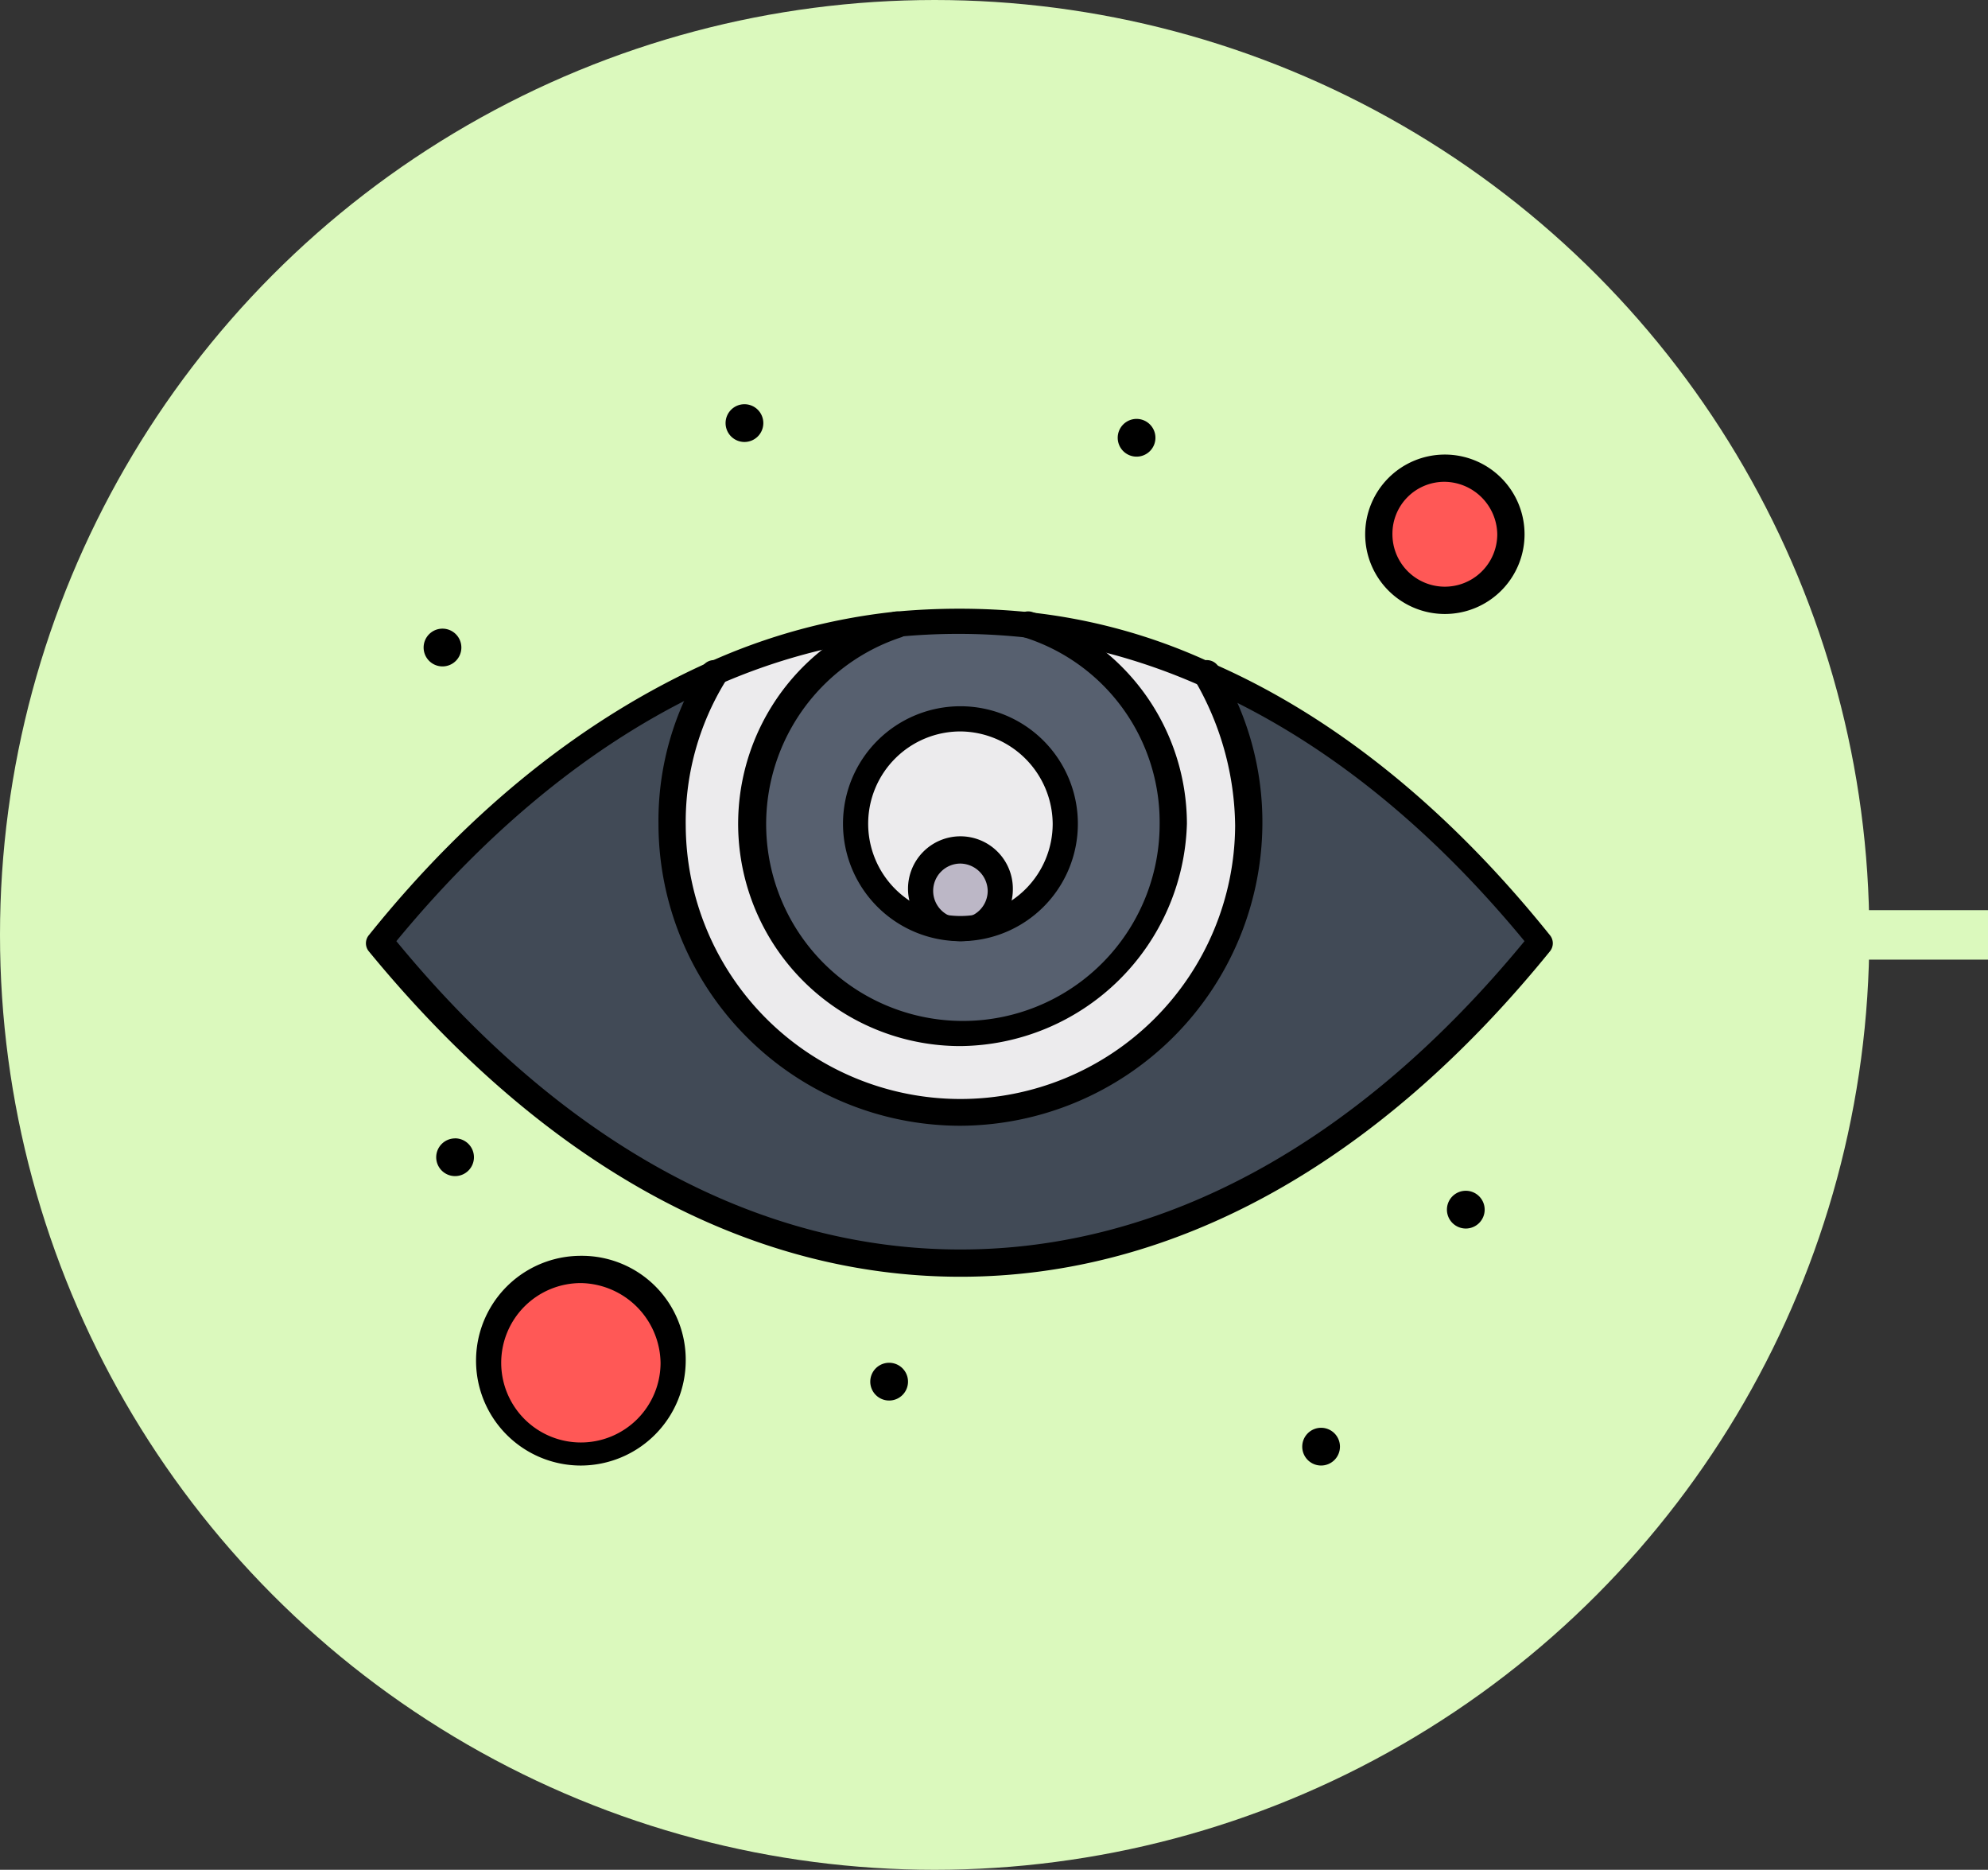 <svg xmlns="http://www.w3.org/2000/svg" xmlns:xlink="http://www.w3.org/1999/xlink" width="201" height="189" viewBox="0 0 201 189">
  <rect x="0" y="0" width="201" height="189" fill="#333333" stroke="none"/>
  <defs>
    <clipPath id="clip-path">
      <rect id="Rectángulo_379401" data-name="Rectángulo 379401" width="120" height="107.28" fill="none"/>
    </clipPath>
  </defs>
  <g id="Grupo_1077189" data-name="Grupo 1077189" transform="translate(-707 -1425)">
    <g id="Grupo_1077116" data-name="Grupo 1077116" transform="translate(0 91)">
      <rect id="Rectángulo_379363" data-name="Rectángulo 379363" width="16" height="5" transform="translate(892 1426)" fill="#dbf9bd"/>
      <g id="Grupo_161158" data-name="Grupo 161158" transform="translate(707 1334)">
        <circle id="Elipse_1142" data-name="Elipse 1142" cx="94.5" cy="94.5" r="94.5" fill="#dbf9bd"/>
      </g>
    </g>
    <g id="Grupo_1077126" data-name="Grupo 1077126" transform="translate(744 1465.859)">
      <g id="Grupo_1077060" data-name="Grupo 1077060" transform="translate(0 0)" clip-path="url(#clip-path)">
        <path id="Trazado_823184" data-name="Trazado 823184" d="M46.276,10.836a21.2,21.2,0,1,1-13.145,0,45.579,45.579,0,0,1,13.145,0" transform="translate(20.404 11.425)" fill="#57606f"/>
        <path id="Trazado_823185" data-name="Trazado 823185" d="M55.319,3.125A6.574,6.574,0,1,1,48.748,9.7a6.608,6.608,0,0,1,6.571-6.571" transform="translate(53.762 3.446)" fill="#ff5856"/>
        <path id="Trazado_823186" data-name="Trazado 823186" d="M15.226,41.539A9.328,9.328,0,1,1,5.9,50.867a9.328,9.328,0,0,1,9.328-9.328" transform="translate(6.505 45.812)" fill="#ff5856"/>
        <path id="Trazado_823187" data-name="Trazado 823187" d="M30.7,21.374A4.028,4.028,0,1,1,26.667,25.4,4.027,4.027,0,0,1,30.7,21.374" transform="translate(29.41 23.572)" fill="#bcb7c6"/>
        <path id="Trazado_823188" data-name="Trazado 823188" d="M34.143,15.123a10.6,10.6,0,0,1,0,21.2A4.028,4.028,0,1,0,30.113,32.3a3.9,3.9,0,0,0,4.029,4.027,10.6,10.6,0,1,1,0-21.2" transform="translate(25.964 16.678)" fill="#ecebed"/>
        <path id="Trazado_823189" data-name="Trazado 823189" d="M68.845,15.463a28.466,28.466,0,0,1,4.241,15.265A29.259,29.259,0,1,1,18.809,15.463a62.451,62.451,0,0,1,18.446-4.877,21.2,21.2,0,1,0,13.145,0,62.438,62.438,0,0,1,18.444,4.877" transform="translate(16.067 11.675)" fill="#ecebed"/>
        <path id="Trazado_823190" data-name="Trazado 823190" d="M84.3,12.905c12.3,5.3,23.746,14.63,33.921,27.137-35.194,43.252-82.26,43.252-117.668,0C10.732,27.535,22.182,18.206,34.477,12.905A28.465,28.465,0,0,0,30.238,28.17a29.257,29.257,0,1,0,58.514,0A29.181,29.181,0,0,0,84.3,12.905" transform="translate(0.611 14.232)" fill="#414a56"/>
        <path id="Trazado_823191" data-name="Trazado 823191" d="M53.881,37.808a1.908,1.908,0,1,1-1.907,1.907,1.907,1.907,0,0,1,1.907-1.907" transform="translate(57.32 41.697)"/>
        <path id="Trazado_823192" data-name="Trazado 823192" d="M46.926,49.2a1.907,1.907,0,1,1-1.909,1.907A1.907,1.907,0,0,1,46.926,49.2" transform="translate(49.648 54.263)"/>
        <path id="Trazado_823193" data-name="Trazado 823193" d="M38.052.706a1.907,1.907,0,1,1-1.907,1.907A1.909,1.909,0,0,1,38.052.706" transform="translate(39.863 0.778)"/>
        <path id="Trazado_823194" data-name="Trazado 823194" d="M26.155,46.076a1.908,1.908,0,1,1-1.907,1.907,1.909,1.909,0,0,1,1.907-1.907" transform="translate(26.742 50.815)"/>
        <path id="Trazado_823195" data-name="Trazado 823195" d="M19.2,0a1.908,1.908,0,1,1-1.909,1.909A1.908,1.908,0,0,1,19.2,0" transform="translate(19.07 0)"/>
        <path id="Trazado_823196" data-name="Trazado 823196" d="M5.285,35.288A1.908,1.908,0,1,1,3.378,37.2a1.909,1.909,0,0,1,1.907-1.907" transform="translate(3.725 38.918)"/>
        <path id="Trazado_823197" data-name="Trazado 823197" d="M4.68,10.788A1.908,1.908,0,1,1,2.773,12.7,1.906,1.906,0,0,1,4.68,10.788" transform="translate(3.058 11.898)"/>
        <path id="Trazado_823198" data-name="Trazado 823198" d="M44.594,59.372A30.538,30.538,0,0,1,14.065,28.843a29.483,29.483,0,0,1,4.452-15.9,1.382,1.382,0,1,1,2.332,1.485,27.159,27.159,0,0,0-4.029,14.63,27.775,27.775,0,0,0,55.549,0,29.761,29.761,0,0,0-4.029-14.63,1.382,1.382,0,1,1,2.332-1.485,30.011,30.011,0,0,1,4.452,15.9A30.675,30.675,0,0,1,44.594,59.372" transform="translate(15.512 13.561)"/>
        <path id="Trazado_823199" data-name="Trazado 823199" d="M40.37,53.9a22.467,22.467,0,0,1-6.786-43.887,1.442,1.442,0,0,1,1.7.847,1.441,1.441,0,0,1-.847,1.7A19.892,19.892,0,1,0,60.512,31.424a19.593,19.593,0,0,0-13.78-18.869,1.444,1.444,0,0,1-.85-1.7,1.444,1.444,0,0,1,1.7-.847A22.528,22.528,0,0,1,63.269,31.424,23.135,23.135,0,0,1,40.37,53.9" transform="translate(19.736 10.98)"/>
        <path id="Trazado_823200" data-name="Trazado 823200" d="M34.81,38.264A11.873,11.873,0,1,1,46.683,26.391,11.855,11.855,0,0,1,34.81,38.264m0-21.2a9.328,9.328,0,1,0,9.328,9.328,9.41,9.41,0,0,0-9.328-9.328" transform="translate(25.296 16.011)"/>
        <path id="Trazado_823201" data-name="Trazado 823201" d="M31.362,31.37a5.3,5.3,0,1,1,5.3-5.3,5.246,5.246,0,0,1-5.3,5.3m0-7.844a2.757,2.757,0,1,0,2.757,2.757,2.807,2.807,0,0,0-2.757-2.757" transform="translate(28.744 22.905)"/>
        <path id="Trazado_823202" data-name="Trazado 823202" d="M60.107,77.356c-21.626,0-42.192-11.448-59.789-32.861a1.286,1.286,0,0,1,0-1.695C10.706,29.865,22.369,20.749,34.664,15.237a61.385,61.385,0,0,1,18.659-5.089,70.165,70.165,0,0,1,13.357,0,58.269,58.269,0,0,1,18.657,5.089c12.3,5.3,23.958,14.628,34.346,27.562a1.291,1.291,0,0,1,0,1.695C102.3,65.908,81.733,77.356,60.107,77.356M3.075,43.434C19.824,63.788,39.541,74.6,60.107,74.6s40.282-10.813,57.032-31.167C107.173,31.349,96.15,22.66,84.277,17.569a61.543,61.543,0,0,0-18.022-4.877,63.645,63.645,0,0,0-12.72,0,61.543,61.543,0,0,0-18.022,4.877C24.064,22.66,13.038,31.349,3.075,43.434" transform="translate(-0.001 10.84)"/>
        <path id="Trazado_823203" data-name="Trazado 823203" d="M56.1,18.534a8.057,8.057,0,1,1,8.058-8.06,8.055,8.055,0,0,1-8.058,8.06m0-13.36a5.248,5.248,0,0,0-5.3,5.3,5.3,5.3,0,1,0,10.6,0,5.387,5.387,0,0,0-5.3-5.3" transform="translate(52.984 2.669)"/>
        <path id="Trazado_823204" data-name="Trazado 823204" d="M15.894,62.135a10.6,10.6,0,0,1,0-21.2,10.5,10.5,0,0,1,10.6,10.6,10.63,10.63,0,0,1-10.6,10.6m0-18.444a8.056,8.056,0,1,0,8.056,8.056,8.191,8.191,0,0,0-8.056-8.056" transform="translate(5.837 45.144)"/>
      </g>
    </g>
  </g>
</svg>
